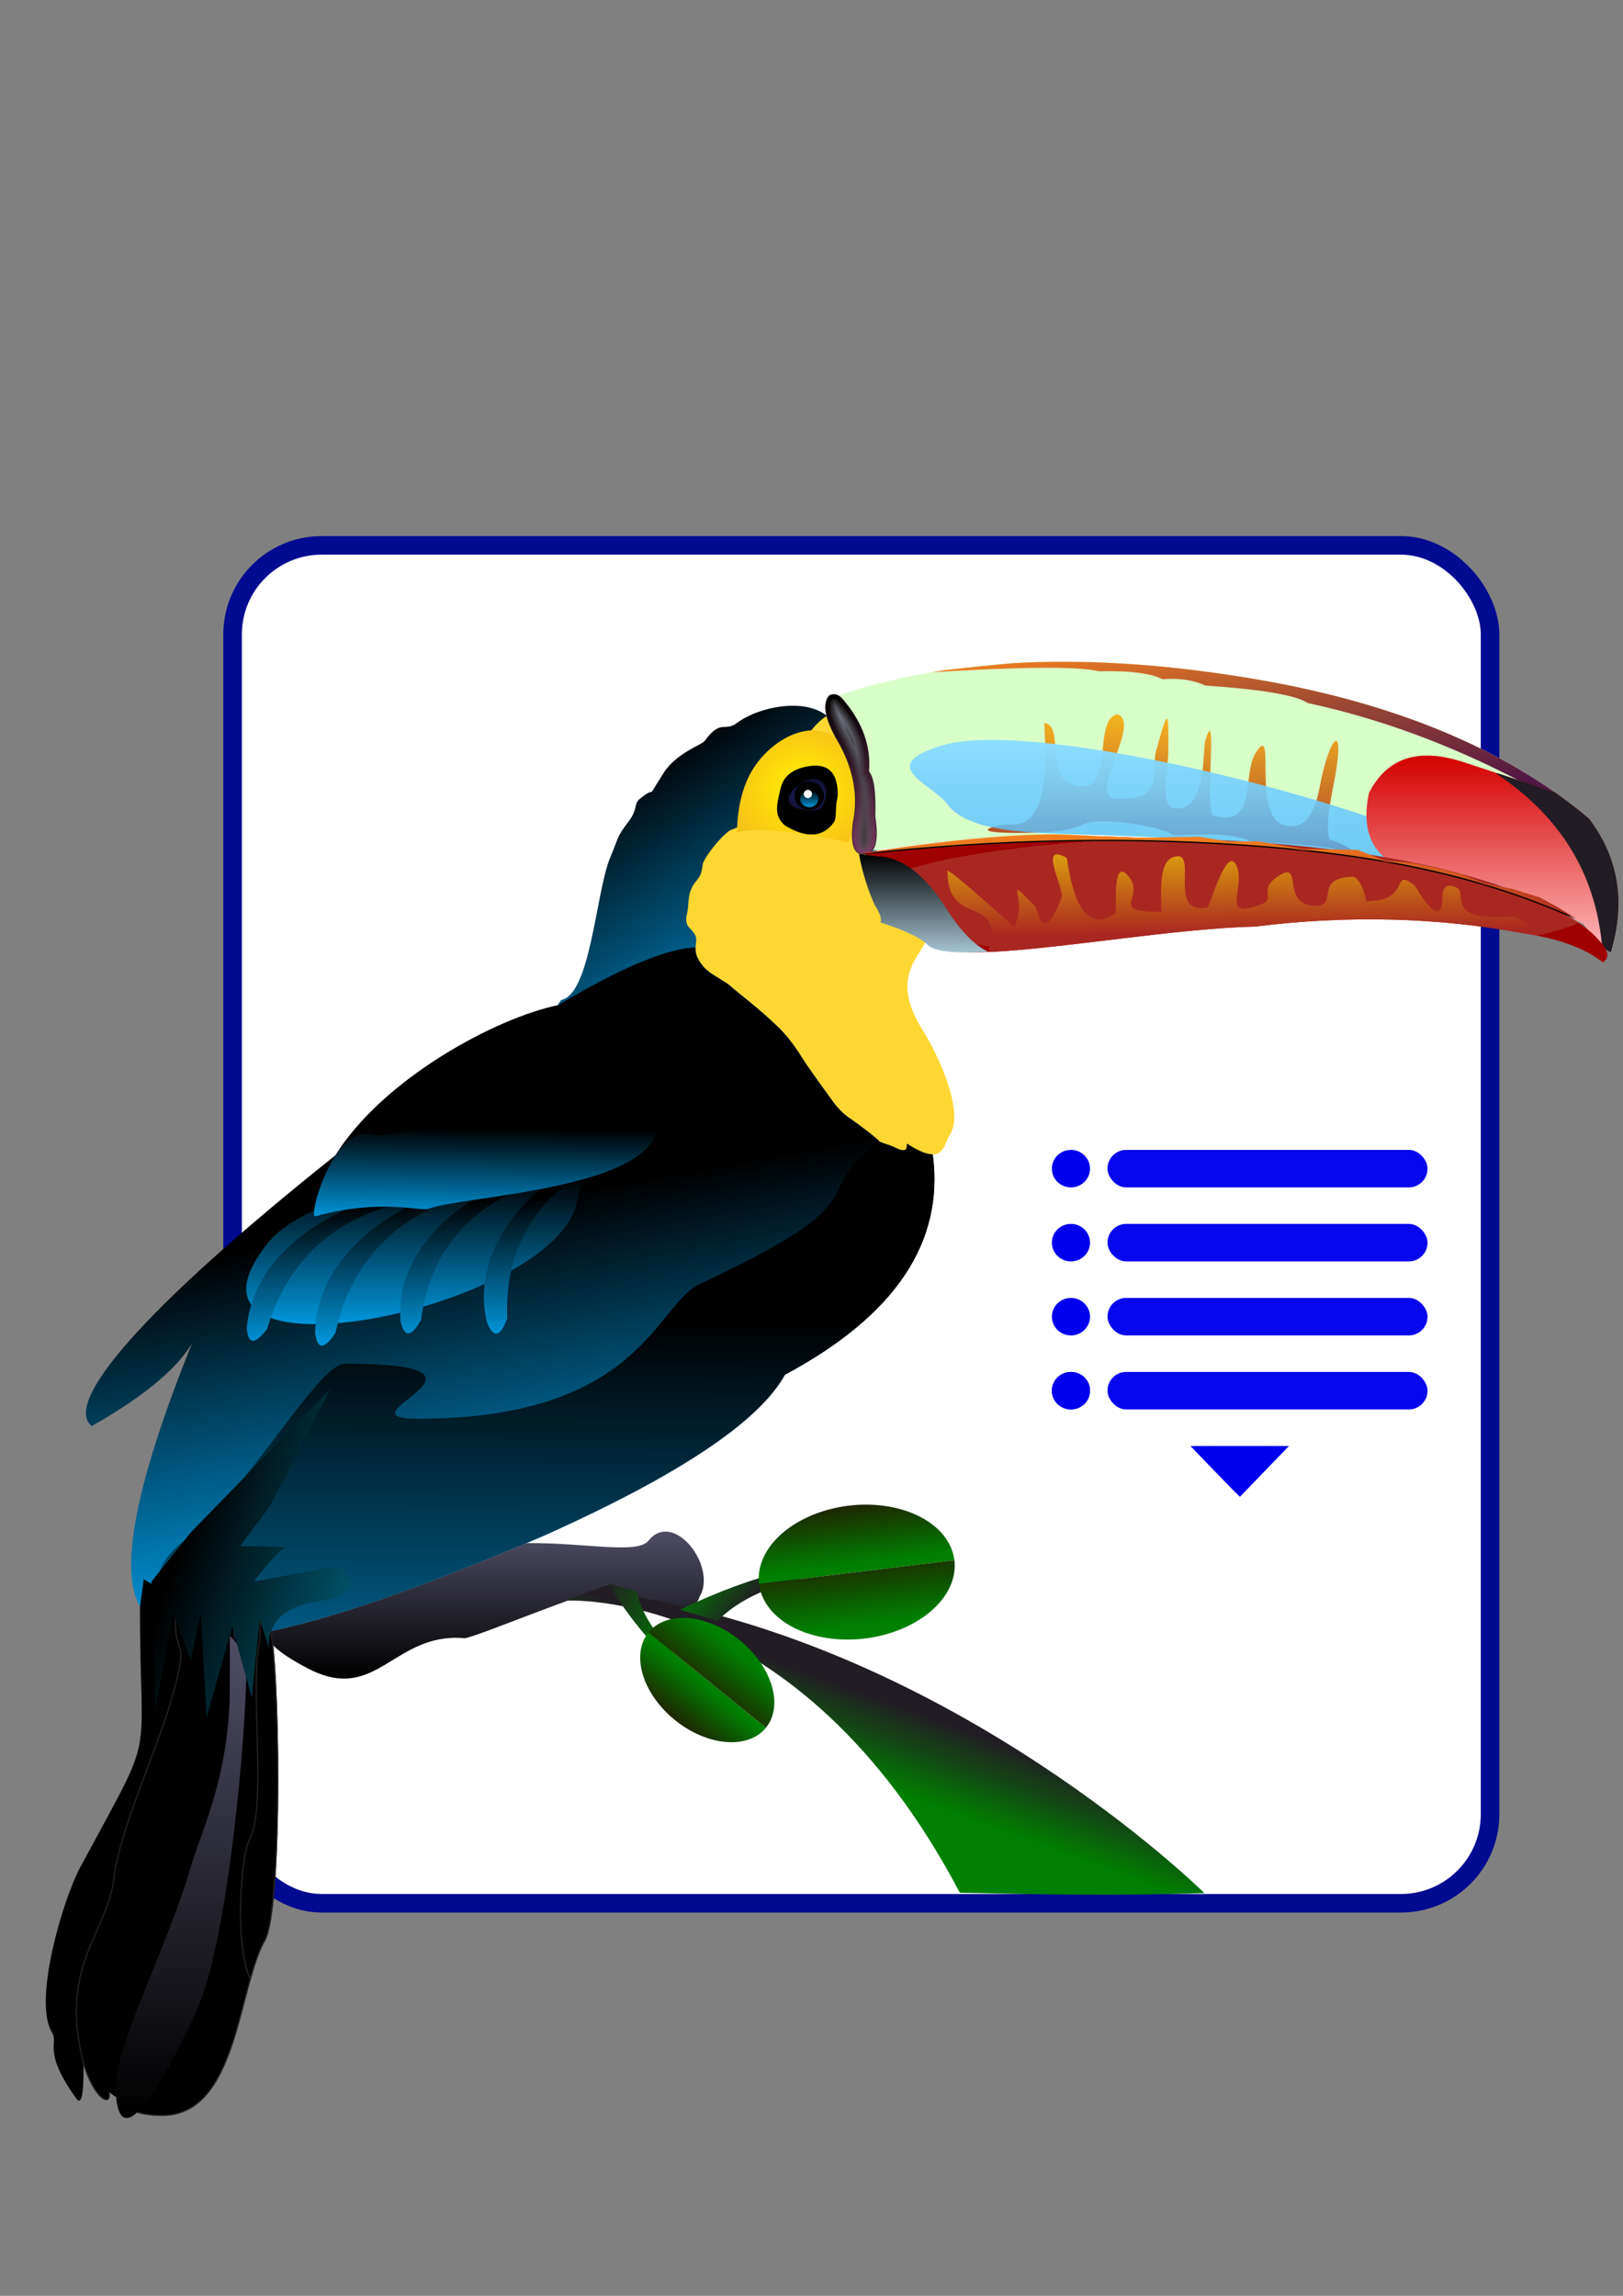 <?xml version="1.0" encoding="UTF-8" standalone="no"?>
<svg
   version="1.1"
   width="595.276"
   height="841.89"
   id="svg2"
   inkscape:version="1.4.2 (f4327f4, 2025-05-13)"
   viewBox="0 0 595.276 841.89"
   sodipodi:docname="logo.svg"
   xml:space="preserve"
   xmlns:inkscape="http://www.inkscape.org/namespaces/inkscape"
   xmlns:sodipodi="http://sodipodi.sourceforge.net/DTD/sodipodi-0.dtd"
   xmlns:xlink="http://www.w3.org/1999/xlink"
   xmlns="http://www.w3.org/2000/svg"
   xmlns:svg="http://www.w3.org/2000/svg"
   xmlns:rdf="http://www.w3.org/1999/02/22-rdf-syntax-ns#"
   xmlns:cc="http://creativecommons.org/ns#"
   xmlns:dc="http://purl.org/dc/elements/1.1/"><rect x="0" y="0" width="595.276" height="841.89" fill="#808080" stroke="none"/><defs
     id="defs410"><linearGradient
       inkscape:collect="always"
       id="linearGradient4968"><stop
         style="stop-color:#000000;stop-opacity:1;"
         offset="0"
         id="stop4970" /><stop
         style="stop-color:#006d8a;stop-opacity:1"
         offset="1"
         id="stop4972" /></linearGradient><linearGradient
       inkscape:collect="always"
       id="linearGradient4926"><stop
         style="stop-color:#008000;stop-opacity:1;"
         offset="0"
         id="stop4928" /><stop
         style="stop-color:#2b0000;stop-opacity:1"
         offset="1"
         id="stop4930" /></linearGradient><linearGradient
       inkscape:collect="always"
       id="linearGradient4911"><stop
         style="stop-color:#221c24;stop-opacity:1;"
         offset="0"
         id="stop4913" /><stop
         style="stop-color:#008000;stop-opacity:1"
         offset="1"
         id="stop4915" /></linearGradient><linearGradient
       id="linearGradient4779"><stop
         offset="264376025%"
         stop-color="#a92721"
         stop-opacity="1"
         id="stop4781" /><stop
         offset="12%"
         stop-color="#000000"
         stop-opacity="1"
         id="stop4783" /><stop
         offset="1581675980%"
         stop-color="#d6d6d6"
         stop-opacity="1"
         id="stop4785" /><stop
         style="stop-color:#9f0000;stop-opacity:1"
         offset="83886848%"
         stop-color="#000000"
         stop-opacity="1"
         id="stop4787" /></linearGradient><defs
       id="defs6"><linearGradient
         id="grad1"><stop
           id="stop9"
           stop-opacity="1"
           stop-color="#000000"
           offset="0%" /><stop
           id="stop11"
           stop-opacity="1"
           stop-color="#0095da"
           offset="100%" /></linearGradient><linearGradient
         gradientUnits="userSpaceOnUse"
         gradientTransform="matrix(0.929,0,0,0.77,-120.524,121.775)"
         y2="320.624"
         x2="451.946"
         y1="212.28"
         x1="371.134"
         id="grad2"
         xlink:href="#grad1" /></defs><defs
       id="defs16"><radialGradient
         gradientUnits="userSpaceOnUse"
         fy="199.826"
         fx="635.513"
         gradientTransform="matrix(-0.341,-0.153,0.374,-0.832,440.219,602.168)"
         r="149.172"
         cy="199.826"
         cx="635.513"
         id="grad3"
         fr="0"
         spreadMethod="pad">
 &gt;
    <stop
   id="stop19"
   stop-opacity="1"
   stop-color="#ffffff"
   offset="0"
   style="stop-color:#fcfc6a;stop-opacity:1;" /><stop
   id="stop21"
   stop-opacity="1"
   stop-color="#bddece"
   offset="1"
   style="stop-color:#ffd733;stop-opacity:1;" /></radialGradient></defs><defs
       id="defs25"><radialGradient
         gradientUnits="userSpaceOnUse"
         fy="208.015"
         fx="468.152"
         gradientTransform="matrix(0.886,0,0,0.807,-120.524,121.775)"
         r="39.691"
         cy="208.015"
         cx="468.152"
         id="grad4">
 &gt;
    <stop
   id="stop28"
   stop-opacity="1"
   stop-color="#fff200"
   offset="0%" /><stop
   id="stop30"
   stop-opacity="1"
   stop-color="#f5821f"
   offset="1"
   style="stop-color:#f5b31f;stop-opacity:1;" /></radialGradient></defs><defs
       id="defs34"><linearGradient
         id="grad5"><stop
           id="stop37"
           stop-opacity="1"
           stop-color="#000000"
           offset="3435993547%" /><stop
           id="stop39"
           stop-opacity="1"
           stop-color="#000000"
           offset="12%" /><stop
           id="stop41"
           stop-opacity="1"
           stop-color="#d6d6d6"
           offset="0%" /></linearGradient><linearGradient
         gradientUnits="userSpaceOnUse"
         gradientTransform="matrix(0.794,0,0,0.9,-120.524,121.775)"
         y2="204.661"
         x2="510.867"
         y1="176.61"
         x1="510.867"
         id="grad6"
         xlink:href="#grad5" /></defs><defs
       id="defs46"><radialGradient
         gradientUnits="userSpaceOnUse"
         fy="218.536"
         fx="453.794"
         gradientTransform="matrix(0.919,0,0,0.778,-120.524,121.775)"
         r="12.292"
         cy="218.536"
         cx="453.794"
         id="grad7">
 &gt;
    <stop
   id="stop49"
   stop-opacity="1"
   stop-color="#2e3092"
   offset="0%" /><stop
   id="stop51"
   stop-opacity="1"
   stop-color="#000000"
   offset="100%" /></radialGradient></defs><defs
       id="defs57"><linearGradient
         id="grad8"><stop
           id="stop60"
           stop-opacity="1"
           stop-color="#000000"
           offset="0%" /><stop
           id="stop62"
           stop-opacity="1"
           stop-color="#0095da"
           offset="100%" /></linearGradient><linearGradient
         gradientUnits="userSpaceOnUse"
         gradientTransform="matrix(0.876,0,0,0.816,-120.524,121.775)"
         y2="213.488"
         x2="472.803"
         y1="205.909"
         x1="472.803"
         id="grad9"
         xlink:href="#grad8" /></defs><defs
       id="defs69"><linearGradient
         id="grad10"><stop
           id="stop72"
           stop-opacity="1"
           stop-color="#fff200"
           offset="2643760.25"
           style="stop-color:#d9ffc9;stop-opacity:1;" /><stop
           id="stop74"
           stop-opacity="1"
           stop-color="#000000"
           offset="0.12"
           style="stop-color:#0dff23;stop-opacity:1;" /><stop
           id="stop76"
           stop-opacity="1"
           stop-color="#d6d6d6"
           offset="30374090"
           style="stop-color:#63ff2d;stop-opacity:1;" /><stop
           id="stop78"
           stop-opacity="1"
           stop-color="#000000"
           offset="838868.5"
           style="stop-color:#075000;stop-opacity:1;" /></linearGradient><linearGradient
         gradientUnits="userSpaceOnUse"
         gradientTransform="matrix(1.388,0,0,0.515,-120.524,121.775)"
         y2="237.44"
         x2="391.317"
         y1="358.284"
         x1="358.558"
         id="grad11"
         xlink:href="#grad10" /></defs><defs
       id="defs83"><linearGradient
         id="grad12"><stop
           id="stop86"
           stop-opacity="1"
           stop-color="#f5821f"
           offset="0%" /><stop
           id="stop88"
           stop-opacity="1"
           stop-color="#a92721"
           offset="100%"
           style="stop-color:#501644;stop-opacity:1" /></linearGradient><linearGradient
         gradientUnits="userSpaceOnUse"
         gradientTransform="matrix(1.727,0,0,0.414,-120.524,121.775)"
         y2="410.213"
         x2="381.306"
         y1="292.234"
         x1="267.569"
         id="grad13"
         xlink:href="#grad12" /></defs><defs
       id="defs93"><linearGradient
         id="grad14"><stop
           id="stop96"
           stop-opacity="1"
           stop-color="#f5821f"
           offset="0%"
           style="stop-color:#f5b61f;stop-opacity:1" /><stop
           id="stop98"
           stop-opacity="1"
           stop-color="#fff200"
           offset="100%"
           style="stop-color:#800033;stop-opacity:1" /></linearGradient><linearGradient
         gradientUnits="userSpaceOnUse"
         gradientTransform="matrix(1.368,0,0,0.522,-120.524,121.775)"
         y2="420.446"
         x2="352.878"
         y1="268.316"
         x1="352.878"
         id="grad15"
         xlink:href="#grad14" /></defs><defs
       id="defs103"><linearGradient
         id="grad16"><stop
           id="stop106"
           stop-opacity="1"
           stop-color="#ffffff"
           offset="0"
           style="stop-color:#8edfff;stop-opacity:1;" /><stop
           id="stop108"
           stop-opacity="1"
           stop-color="#fff200"
           offset="1"
           style="stop-color:#2fa8ff;stop-opacity:0.635;" /></linearGradient><linearGradient
         gradientUnits="userSpaceOnUse"
         gradientTransform="matrix(2.023,0,0,0.353,-120.524,121.775)"
         y2="606.935"
         x2="214.895"
         y1="420.715"
         x1="214.141"
         id="grad17"
         xlink:href="#grad16" /></defs><defs
       id="defs113"><linearGradient
         id="grad18"><stop
           id="stop116"
           stop-opacity="1"
           stop-color="#ffefe0"
           offset="0%" /><stop
           id="stop118"
           stop-opacity="1"
           stop-color="#ffe500"
           offset="100%" /></linearGradient><linearGradient
         gradientUnits="userSpaceOnUse"
         gradientTransform="matrix(2.044,0,0,0.35,-120.524,121.775)"
         y2="547.765"
         x2="236.236"
         y1="481.895"
         x1="236.236"
         id="grad19"
         xlink:href="#grad18" /></defs><defs
       id="defs123"><linearGradient
         id="grad20"><stop
           id="stop126"
           stop-opacity="1"
           stop-color="#000000"
           offset="0"
           style="stop-color:#d30000;stop-opacity:1;" /><stop
           id="stop128"
           stop-opacity="1"
           stop-color="#ffffff"
           offset="1"
           style="stop-color:#ffbcbc;stop-opacity:1;" /></linearGradient><linearGradient
         gradientUnits="userSpaceOnUse"
         gradientTransform="matrix(0.957,0,0,0.747,-120.524,121.775)"
         y2="304.574"
         x2="649.672"
         y1="207.951"
         x1="649.672"
         id="grad21"
         xlink:href="#grad20" /></defs><defs
       id="defs133"><linearGradient
         id="grad22"><stop
           id="stop136"
           stop-opacity="1"
           stop-color="#000000"
           offset="0%" /><stop
           id="stop138"
           stop-opacity="1"
           stop-color="#0095da"
           offset="100%" /></linearGradient><linearGradient
         gradientUnits="userSpaceOnUse"
         gradientTransform="scale(0.828,1.207)"
         y2="222.912"
         x2="955.357"
         y1="158.575"
         x1="955.357"
         id="grad23"
         xlink:href="#grad22" /></defs><defs
       id="defs259"><linearGradient
         id="grad46"><stop
           id="stop262"
           stop-opacity="1"
           stop-color="#a92721"
           offset="264376025%" /><stop
           id="stop264"
           stop-opacity="1"
           stop-color="#000000"
           offset="12%" /><stop
           id="stop266"
           stop-opacity="1"
           stop-color="#d6d6d6"
           offset="1581675980%" /><stop
           id="stop268"
           stop-opacity="1"
           stop-color="#000000"
           offset="83886848%"
           style="stop-color:#1c241f;stop-opacity:1" /></linearGradient><linearGradient
         gradientUnits="userSpaceOnUse"
         gradientTransform="scale(2.429,0.412)"
         y2="693.693"
         x2="272.82"
         y1="382.619"
         x1="260.546"
         id="grad47"
         xlink:href="#grad46" /></defs><defs
       id="defs273"><linearGradient
         id="grad48"><stop
           id="stop276"
           stop-opacity="1"
           stop-color="#a92721"
           offset="0%" /><stop
           id="stop278"
           stop-opacity="1"
           stop-color="#fff200"
           offset="100%" /></linearGradient><linearGradient
         gradientUnits="userSpaceOnUse"
         gradientTransform="matrix(2.08,0,0,0.344,-120.524,121.775)"
         y2="492.665"
         x2="261.866"
         y1="641.065"
         x1="272.054"
         id="grad49"
         xlink:href="#grad48" /></defs><defs
       id="defs285"><linearGradient
         id="grad50"><stop
           id="stop288"
           stop-opacity="1"
           stop-color="#f5821f"
           offset="0%" /><stop
           id="stop290"
           stop-opacity="1"
           stop-color="#a92721"
           offset="100%" /></linearGradient><linearGradient
         gradientUnits="userSpaceOnUse"
         gradientTransform="matrix(2.473,0,0,0.289,-120.524,121.775)"
         y2="743.819"
         x2="176.048"
         y1="637.426"
         x1="176.048"
         id="grad51"
         xlink:href="#grad50" /></defs><defs
       id="defs295"><linearGradient
         id="grad52"><stop
           id="stop298"
           stop-opacity="1"
           stop-color="#000000"
           offset="0%" /><stop
           id="stop300"
           stop-opacity="1"
           stop-color="#a5c3d2"
           offset="100%" /></linearGradient><linearGradient
         gradientUnits="userSpaceOnUse"
         gradientTransform="matrix(0.969,0,0,0.737,-120.524,121.775)"
         y2="308.585"
         x2="449.313"
         y1="259.707"
         x1="449.313"
         id="grad53"
         xlink:href="#grad52" /></defs><defs
       id="defs305"><linearGradient
         id="grad54"><stop
           id="stop308"
           stop-opacity="1"
           stop-color="#000000"
           offset="0%" /><stop
           id="stop310"
           stop-opacity="1"
           stop-color="#0095da"
           offset="100%" /></linearGradient><linearGradient
         gradientUnits="userSpaceOnUse"
         gradientTransform="matrix(0.936,0,0,0.763,-120.524,121.775)"
         y2="628.039"
         x2="162.36"
         y1="463.461"
         x1="126.029"
         id="grad55"
         xlink:href="#grad54" /></defs><defs
       id="defs315"><linearGradient
         id="grad56"><stop
           id="stop318"
           stop-opacity="1"
           stop-color="#000000"
           offset="0%" /><stop
           id="stop320"
           stop-opacity="1"
           stop-color="#0095da"
           offset="100%" /></linearGradient><linearGradient
         gradientUnits="userSpaceOnUse"
         gradientTransform="matrix(1.289,0,0,0.554,-120.524,121.775)"
         y2="656.135"
         x2="163.592"
         y1="560.455"
         x1="163.592"
         id="grad57"
         xlink:href="#grad56" /></defs><defs
       id="defs325"><linearGradient
         id="grad58"><stop
           id="stop328"
           stop-opacity="1"
           stop-color="#000000"
           offset="0%" /><stop
           id="stop330"
           stop-opacity="1"
           stop-color="#0095da"
           offset="100%" /></linearGradient><linearGradient
         gradientUnits="userSpaceOnUse"
         gradientTransform="matrix(1.055,0,0,0.677,-120.524,121.775)"
         y2="817.918"
         x2="178.876"
         y1="535.191"
         x1="180.411"
         id="grad59"
         xlink:href="#grad58" /></defs><defs
       id="defs335"><linearGradient
         id="grad60"><stop
           id="stop338"
           stop-opacity="1"
           stop-color="#000000"
           offset="0%" /><stop
           id="stop340"
           stop-opacity="1"
           stop-color="#0095da"
           offset="100%" /></linearGradient><linearGradient
         gradientUnits="userSpaceOnUse"
         gradientTransform="matrix(1.188,0,0,0.602,-120.524,121.775)"
         y2="617.82"
         x2="177.671"
         y1="535.119"
         x1="170.851"
         id="grad61"
         xlink:href="#grad60" /></defs><defs
       id="defs345"><linearGradient
         id="grad62"><stop
           id="stop348"
           stop-opacity="1"
           stop-color="#000000"
           offset="0%" /><stop
           id="stop350"
           stop-opacity="1"
           stop-color="#0095da"
           offset="100%" /></linearGradient><linearGradient
         gradientUnits="userSpaceOnUse"
         gradientTransform="matrix(1.462,0,0,0.489,-120.524,121.775)"
         y2="663.284"
         x2="161.223"
         y1="595.834"
         x1="163.44"
         id="grad63"
         xlink:href="#grad62" /></defs><defs
       id="defs357"><linearGradient
         id="grad64"><stop
           id="stop360"
           stop-opacity="1"
           stop-color="#4f4e65"
           offset="0%" /><stop
           id="stop362"
           stop-opacity="1"
           stop-color="#000000"
           offset="100%" /></linearGradient><linearGradient
         gradientUnits="userSpaceOnUse"
         gradientTransform="scale(0.54,1.852)"
         y2="414.375"
         x2="324.956"
         y1="296.956"
         x1="324.956"
         id="grad65"
         xlink:href="#grad64" /></defs><defs
       id="defs369"><linearGradient
         gradientUnits="userSpaceOnUse"
         y2="307.079"
         x2="471.754"
         y1="307.079"
         x1="346.53"
         gradientTransform="scale(0.558,1.791)"
         id="grad66"><stop
           id="stop372"
           stop-opacity="1"
           stop-color="#4f4e65"
           offset="0%" /><stop
           id="stop374"
           stop-opacity="1"
           stop-color="#000000"
           offset="100%" /></linearGradient></defs><defs
       id="defs378"><linearGradient
         id="grad67"><stop
           id="stop381"
           stop-opacity="1"
           stop-color="#4f4e65"
           offset="0%" /><stop
           id="stop383"
           stop-opacity="1"
           stop-color="#000000"
           offset="100%" /></linearGradient><linearGradient
         gradientUnits="userSpaceOnUse"
         gradientTransform="scale(0.325,3.081)"
         y2="232.212"
         x2="760.183"
         y1="180.779"
         x1="760.183"
         id="grad68"
         xlink:href="#grad67" /></defs><defs
       id="defs388"><linearGradient
         id="grad69"><stop
           id="stop391"
           stop-opacity="1"
           stop-color="#4f4e65"
           offset="0%" /><stop
           id="stop393"
           stop-opacity="1"
           stop-color="#000000"
           offset="100%" /></linearGradient><linearGradient
         gradientUnits="userSpaceOnUse"
         gradientTransform="scale(0.521,1.918)"
         y2="404.183"
         x2="369.713"
         y1="295.041"
         x1="369.713"
         id="grad70"
         xlink:href="#grad69" /></defs><defs
       id="defs398"><linearGradient
         id="grad71"><stop
           id="stop401"
           stop-opacity="1"
           stop-color="#4f4e65"
           offset="0%" /><stop
           id="stop403"
           stop-opacity="1"
           stop-color="#000000"
           offset="100%" /></linearGradient><linearGradient
         gradientUnits="userSpaceOnUse"
         gradientTransform="matrix(1.457,0,0,0.49,-120.524,121.775)"
         y2="1006.808"
         x2="149.953"
         y1="896.889"
         x1="149.953"
         id="grad72"
         xlink:href="#grad71" /></defs><radialGradient
       inkscape:collect="always"
       xlink:href="#linearGradient4779"
       id="radialGradient4777"
       cx="678.748"
       cy="246.073"
       fx="678.748"
       fy="246.073"
       r="161.239"
       gradientTransform="matrix(0.845,0,0,0.143,-120.524,294.537)"
       gradientUnits="userSpaceOnUse" /><linearGradient
       inkscape:collect="always"
       xlink:href="#linearGradient4911"
       id="linearGradient4917"
       x1="344.163"
       y1="630.486"
       x2="333.633"
       y2="659.41"
       gradientUnits="userSpaceOnUse" /><linearGradient
       inkscape:collect="always"
       xlink:href="#linearGradient4926"
       id="linearGradient4932"
       x1="377.353"
       y1="554.005"
       x2="342.72"
       y2="554.005"
       gradientUnits="userSpaceOnUse" /><linearGradient
       inkscape:collect="always"
       xlink:href="#linearGradient4926"
       id="linearGradient4934"
       x1="354.986"
       y1="555.448"
       x2="324.682"
       y2="555.448"
       gradientUnits="userSpaceOnUse" /><linearGradient
       inkscape:collect="always"
       xlink:href="#linearGradient4911"
       id="linearGradient4942"
       gradientUnits="userSpaceOnUse"
       x1="344.163"
       y1="630.486"
       x2="480.561"
       y2="572.15"
       gradientTransform="matrix(-0.062,0.15,0.15,0.062,281.861,493.935)" /><linearGradient
       inkscape:collect="always"
       xlink:href="#linearGradient4911"
       id="linearGradient4960"
       gradientUnits="userSpaceOnUse"
       gradientTransform="matrix(-0.062,0.15,0.15,0.062,281.861,493.935)"
       x1="542.015"
       y1="747.348"
       x2="274.412"
       y2="713.219" /><linearGradient
       inkscape:collect="always"
       xlink:href="#linearGradient4926"
       id="linearGradient4962"
       gradientUnits="userSpaceOnUse"
       x1="354.986"
       y1="555.448"
       x2="324.682"
       y2="555.448" /><linearGradient
       inkscape:collect="always"
       xlink:href="#linearGradient4926"
       id="linearGradient4964"
       gradientUnits="userSpaceOnUse"
       x1="377.353"
       y1="554.005"
       x2="342.72"
       y2="554.005" /><linearGradient
       inkscape:collect="always"
       xlink:href="#linearGradient4968"
       id="linearGradient4974"
       x1="67.101"
       y1="563.385"
       x2="148.632"
       y2="590.802"
       gradientUnits="userSpaceOnUse" /><linearGradient
       inkscape:collect="always"
       xlink:href="#grad3"
       id="linearGradient8"
       x1="251.67"
       y1="342.46"
       x2="349.998"
       y2="342.46"
       gradientUnits="userSpaceOnUse" /></defs><sodipodi:namedview
     pagecolor="#ffffff"
     bordercolor="#666666"
     borderopacity="1"
     objecttolerance="10"
     gridtolerance="10"
     guidetolerance="10"
     inkscape:pageopacity="0"
     inkscape:pageshadow="2"
     inkscape:window-width="1920"
     inkscape:window-height="1009"
     id="namedview408"
     showgrid="false"
     inkscape:zoom="1.3904719"
     inkscape:cx="304.93244"
     inkscape:cy="486.52547"
     inkscape:window-x="-8"
     inkscape:window-y="-8"
     inkscape:window-maximized="1"
     inkscape:current-layer="svg2"
     inkscape:showpageshadow="2"
     inkscape:pagecheckerboard="0"
     inkscape:deskcolor="#d1d1d1" /><rect
     style="fill:#ffffff;fill-opacity:1;stroke:#000b91;stroke-width:6.811;stroke-dasharray:none;stroke-opacity:1"
     id="rect1"
     width="461.211"
     height="497.944"
     x="85.306"
     y="199.994"
     ry="32.652" /><path
     inkscape:connector-curvature="0"
     id="path14"
     style="fill:url(#grad2);stroke-width:0.845"
     d="m 311.53,271.118 -4.535,-3.628 c -5.457,-13.096 -27.567,-9.255 -36.697,-2.384 -4.625,3.481 -5.813,-1.663 -11.908,6.686 -0.909,1.245 -10.384,4.405 -14.966,11.61 -7.535,11.85 -1.549,3.689 -8.695,9.485 -2.441,1.98 -0.681,3.797 -4.121,8.28 -4.636,6.043 -3.576,5.751 -7.062,13.943 -5.058,13.221 -7.049,49.452 -17.687,51.585 -9.339,11.488 19.917,3.529 28.65,-2.488 4.593,-3.165 33.39,-3.291 40.169,-3.291 25.222,0 27.456,1.963 49.667,5.973 5.665,1.023 7.086,-5.671 9.357,-11.959 1.507,-4.172 3.771,-7.149 6.517,-11.254 7.221,-10.794 -25.061,-26.845 -25.061,-50.154 0,-6.821 0.432,-16.936 -3.628,-22.404 z" /><path
     inkscape:connector-curvature="0"
     id="path23"
     style="fill:url(#linearGradient8);stroke-width:0.845"
     d="m 309.151,262.504 c -1.361,-0.302 -2.721,-0.605 -4.082,-0.907 -13.241,5.393 -20.696,37.611 -36.737,42.637 -2.614,0.819 -10.661,10.619 -10.661,13.143 -0.568,5.567 -2.698,4.83 -4.344,9.117 -0.829,2.158 -0.788,4.349 -1.017,6.668 -0.224,2.28 -1.232,3.845 -0.145,6.15 0.459,0.974 1.744,1.725 2.717,3.427 1.761,3.084 -2.216,5.47 3.125,11.765 1.85,2.181 4.904,3.661 9.195,6.479 3.478,3.094 11.503,9.06 18.237,15.642 5.376,5.253 8.14,10.438 10.561,13.996 1.176,1.728 5.713,8.126 9.681,13.54 3.071,4.19 6.142,5.975 6.711,6.371 3.495,2.429 9.402,6.941 10.251,8.166 1.955,0.795 3.606,1.17 5.17,1.895 5.988,3.079 4.473,-0.668 4.921,-1.171 13.515,8.91 13.298,0.227 15.575,-3.136 5.844,-8.632 -4.984,-30.814 -9.718,-38.252 -13.221,-20.771 0.084,-27.575 2.088,-35.444 -2.418,-4.088 -15.197,-21.728 -18.829,-24.421 -6.336,-4.698 -4.085,-44.36 -12.245,-54.759 -0.151,-0.302 -0.302,-0.605 -0.454,-0.907 z" /><path
     inkscape:connector-curvature="0"
     id="path32"
     style="fill:url(#grad4);stroke-width:0.845"
     d="m 270.303,305.435 c 4.562,-2.236 19.974,-0.835 40.886,3.439 4.177,-10.051 5.232,-18.815 3.166,-26.291 -5.819,-21.058 -25.342,-17.175 -36.226,-3.369 -4.862,6.166 -7.673,14.811 -7.826,26.221 z" /><path
     inkscape:connector-curvature="0"
     id="path44"
     style="fill:url(#grad6);stroke-width:0.845"
     d="m 285.811,291.204 c 0.488,-2.18 0.907,-4.292 2.301,-5.991 1.609,-1.96 4.108,-3.434 7.685,-4.105 6.908,-1.297 10.676,1.114 11.373,8.062 0.282,3.07 -0.158,3.691 -0.338,5.004 -0.413,3.012 -0.058,6 -0.883,7.201 -3.967,5.777 -10.177,6.078 -17.901,1.424 -1.33,-1.042 -2.237,-2.318 -2.72,-3.827 -0.68,-2.126 -0.22,-4.633 0.482,-7.768 z" /><path
     inkscape:connector-curvature="0"
     id="path53"
     style="fill:url(#grad7);stroke-width:0.845"
     d="m 292.17,288.519 c 3.658,-2.889 6.666,-3.645 8.901,-2.187 2.234,1.457 2.541,4.584 0.905,8.825 -0.91,2.358 -4.188,2.746 -9.881,1.131 -4.102,-1.164 -3.534,-4.918 0.075,-7.769 z" /><path
     inkscape:connector-curvature="0"
     id="path55"
     style="fill:#000000;fill-rule:evenodd;stroke-width:0.845"
     d="m 296.808,286.558 a 5.393,5.242 0 0 1 5.393,5.242 5.393,5.242 0 1 1 -5.393,-5.242 z" /><path
     inkscape:connector-curvature="0"
     id="path65"
     style="fill:url(#grad9);stroke-width:0.845"
     d="m 296.846,289.801 a 3.319,3.093 0 0 1 3.319,3.093 3.319,3.093 0 1 1 -3.319,-3.093 z" /><path
     inkscape:connector-curvature="0"
     id="path67"
     style="fill:#ffffff;fill-rule:evenodd;stroke-width:0.845"
     d="m 296.318,289.651 a 1.508,1.508 0 0 1 1.508,1.508 1.508,1.508 0 1 1 -1.508,-1.508 z" /><path
     inkscape:connector-curvature="0"
     id="path81"
     style="fill:url(#grad11);fill-opacity:1;stroke-width:0.845"
     d="m 314.16,312.727 c 3.077,-23.679 0.528,-42.796 -7.647,-57.351 42.713,-14.669 94.85,-16.639 156.412,-5.909 50.302,8.896 90.273,25.812 119.916,50.747 10.869,14.348 13.534,30.684 7.994,49.009 -2.049,-0.414 -5.409,-3.89 -10.08,-10.427 -3.939,-1.854 -5.909,-2.781 -5.909,-2.781 -26.236,-17.223 -84.629,-27.187 -175.181,-29.892 -21.399,-0.754 -49.9,1.448 -85.505,6.604 z" /><path
     inkscape:connector-curvature="0"
     id="path91"
     style="fill:url(#grad13);stroke-width:0.845"
     d="m 341.686,246.521 c 1.546,-0.262 3.1,-0.511 4.666,-0.746 8.44,-0.964 16.656,-1.815 24.645,-2.553 27.866,-1.661 58.508,0.42 91.93,6.245 49.338,8.726 88.737,25.168 118.2,49.324 0.08,0.426 0.169,0.847 0.241,1.277 -33.57,-20.803 -67.466,-34.886 -101.689,-42.249 -4.378,-2.903 -16.907,-5.039 -37.587,-6.41 -4.354,-2.046 -9.599,-2.824 -15.734,-2.331 -4.317,-2.218 -12.087,-3.189 -23.31,-2.914 -7.28,-1.823 -27.734,-1.704 -61.36,0.357 z" /><path
     inkscape:connector-curvature="0"
     id="path101"
     style="fill:url(#grad15);stroke-width:0.845"
     d="m 382.982,265.108 c 0.645,10.966 2.235,37.732 -11.47,37.191 -5.292,-0.209 -18.36,3.128 1.043,3.128 7.588,0 18.736,-0.08 25.284,-3.297 5.359,-2.633 27.739,0.756 32.156,3.903 1.479,1.053 19.132,-1.923 27.886,2.175 2.693,1.261 26.877,0.901 34.59,4.081 6.839,2.82 6.151,-0.694 -4.807,-4.489 -1.431,-4.139 -0.149,-11.865 1.284,-19.067 5.147,-25.858 -1.357,-19.339 -4.89,-0.287 -1.484,8 -4.54,16.251 -12.79,14.259 -12.449,-3.006 -2.903,-38.602 -10.596,-26.823 -5.318,8.144 0.719,27.817 -15.502,23.199 -3.731,-1.062 1.773,-42.748 -3.039,-27.807 -1.154,3.584 0.727,26.718 -11.56,25.145 -5.488,-0.698 -2.056,-14.48 -2.056,-20.885 0,-14.371 0.299,-17.391 -4.429,-0.467 -2.22,7.945 3.741,18.596 -14.718,17.876 -11.015,-0.43 9.144,-27.144 0.725,-31.024 -9.071,1.211 -2.03,26.037 -12.394,26.446 -16.184,0.638 -6.459,-22.485 -14.718,-23.258 z" /><path
     inkscape:connector-curvature="0"
     id="path111"
     style="fill:url(#grad17);stroke-width:0.845"
     d="m 348.232,295.945 c -4.617,-8.026 -28.732,-14.936 -2.331,-22.697 35.058,-10.306 165.77,23.335 196.13,43.72 11.248,3.402 22.999,9.813 35.256,19.231 -1.057,-0.218 -2.108,-0.431 -3.162,-0.645 -26.573,-16.939 -84.723,-26.75 -174.46,-29.43 -21.399,-0.754 -42.272,-0.587 -51.433,-10.178 z"
     sodipodi:nodetypes="csccccc" /><path
     inkscape:connector-curvature="0"
     id="path131"
     style="fill:url(#grad21);stroke-width:0.845"
     d="m 508.697,315.176 c -6.779,-5.139 -8.975,-13.282 -6.584,-24.432 6.716,-13.096 18.468,-16.787 35.256,-11.072 13.586,4.439 24.546,8.062 32.881,10.869 4.386,3.078 8.584,6.302 12.592,9.673 10.869,14.348 13.534,30.684 7.994,49.009 -2.049,-0.414 -5.409,-3.89 -10.08,-10.427 -3.939,-1.854 -5.909,-2.781 -5.909,-2.781 -13.516,-8.873 -35.566,-15.819 -66.15,-20.838 z" /><path
     inkscape:connector-curvature="0"
     id="path141"
     style="fill:#221c24;stroke-width:0.845"
     d="m 549.38,283.608 c 8.193,2.695 15.149,5.006 20.87,6.932 4.386,3.078 8.584,6.302 12.592,9.673 10.869,14.348 13.534,30.684 7.994,49.009 -0.849,-0.171 -1.923,-0.869 -3.221,-2.091 -2.345,-26.723 -15.354,-47.909 -39.033,-63.555 0.27,0.009 0.531,0.022 0.799,0.032 z" /><g
     id="path143"
     transform="matrix(0.845,0,0,0.845,-120.524,121.775)"><path
       style="baseline-shift:baseline;display:inline;overflow:visible;vector-effect:none;fill:#838a9c;fill-rule:evenodd;enable-background:accumulate;stop-color:#000000;stop-opacity:1"
       d="m 502.701,157.87 c 2.171,-1.061 4.203,-0.312 6.097,2.246 8.103,9.675 11.686,19.89 10.75,30.644 2.138,2.326 3.047,8.797 2.728,19.413 1.637,10.897 0.086,16.352 -4.653,16.365 -4.228,0.088 -5.725,-4.511 -4.492,-13.798 2.437,-11.979 0.03,-24.065 -7.22,-36.26 -5.065,-8.948 -6.135,-15.151 -3.209,-18.611 z"
       id="path1" /><path
       style="baseline-shift:baseline;display:inline;overflow:visible;vector-effect:none;fill:#231f20;fill-rule:evenodd;enable-background:accumulate;stop-color:#000000;stop-opacity:1"
       d="m 504.283,157.133 c -0.565,0.042 -1.137,0.204 -1.707,0.482 l -0.053,0.027 -0.039,0.045 c -1.528,1.807 -1.999,4.325 -1.455,7.479 0.544,3.153 2.091,6.964 4.633,11.455 l 0.002,0.002 0.002,0.004 c 7.222,12.147 9.608,24.15 7.186,36.057 l -0.002,0.01 -0.002,0.01 c -0.619,4.664 -0.562,8.164 0.211,10.539 0.387,1.187 0.958,2.1 1.729,2.707 0.77,0.607 1.731,0.896 2.84,0.873 1.237,-0.004 2.298,-0.371 3.137,-1.1 0.839,-0.73 1.45,-1.807 1.848,-3.207 0.793,-2.791 0.76,-6.893 -0.053,-12.334 v -0.004 c 0.16,-5.316 0.013,-9.599 -0.445,-12.859 -0.447,-3.179 -1.189,-5.355 -2.285,-6.617 0.917,-10.796 -2.692,-21.065 -10.803,-30.754 -0.968,-1.307 -1.987,-2.175 -3.074,-2.576 -0.544,-0.2 -1.103,-0.28 -1.668,-0.238 z m 0.039,0.561 c 0.486,-0.036 0.961,0.035 1.434,0.209 0.945,0.348 1.889,1.132 2.814,2.383 l 0.004,0.006 0.006,0.008 c 8.066,9.631 11.615,19.761 10.686,30.438 l -0.012,0.125 0.084,0.092 c 0.994,1.081 1.764,3.235 2.215,6.445 0.451,3.21 0.599,7.469 0.439,12.768 l -0.002,0.025 0.004,0.025 c 0.815,5.429 0.827,9.49 0.072,12.145 -0.377,1.327 -0.941,2.296 -1.674,2.934 -0.733,0.637 -1.641,0.958 -2.771,0.961 h -0.002 -0.004 c -1.005,0.021 -1.816,-0.231 -2.477,-0.752 -0.661,-0.521 -1.179,-1.323 -1.541,-2.436 -0.723,-2.221 -0.8,-5.66 -0.189,-10.271 l 0.002,-0.018 c 9e-5,-7.5e-4 -10e-5,-0.001 0,-0.002 2.444,-12.043 0.018,-24.203 -7.254,-36.436 l -0.002,-0.006 c -2.521,-4.454 -4.041,-8.216 -4.566,-11.266 -0.521,-3.023 -0.064,-5.315 1.305,-6.965 0.491,-0.231 0.966,-0.377 1.43,-0.412 z"
       id="path2" /></g><g
     id="g145"
     transform="matrix(0.845,0,0,0.845,-120.524,121.775)"><defs
       id="defs147"><linearGradient
         id="grad24"><stop
           id="stop150"
           stop-opacity="1"
           stop-color="#000000"
           offset="0%" /><stop
           id="stop152"
           stop-opacity="1"
           stop-color="#7b3361"
           offset="100%" /></linearGradient><linearGradient
         gradientUnits="userSpaceOnUse"
         gradientTransform="scale(0.562,1.78)"
         y2="127.242"
         x2="892.145"
         y1="88.41"
         x1="892.145"
         id="grad25"
         xlink:href="#grad24" /></defs><path
       inkscape:connector-curvature="0"
       id="path155"
       style="fill:url(#grad25)"
       d="m 502.701,157.87 c 2.171,-1.061 4.203,-0.312 6.097,2.246 8.103,9.675 11.686,19.89 10.75,30.644 2.138,2.326 3.047,8.797 2.728,19.413 1.637,10.897 0.086,16.352 -4.653,16.365 -4.228,0.088 -5.725,-4.511 -4.492,-13.798 2.437,-11.979 0.03,-24.065 -7.22,-36.26 -5.065,-8.948 -6.135,-15.151 -3.209,-18.611 z" /><g
       id="g157"><defs
         id="defs159"><linearGradient
           id="grad26"><stop
             id="stop162"
             stop-opacity="1"
             stop-color="#000000"
             offset="0%" /><stop
             id="stop164"
             stop-opacity="1"
             stop-color="#763a5f"
             offset="100%" /></linearGradient><linearGradient
           gradientUnits="userSpaceOnUse"
           gradientTransform="scale(0.551,1.814)"
           y2="124.602"
           x2="909.799"
           y1="87.108"
           x1="909.799"
           id="grad27"
           xlink:href="#grad26" /></defs><path
         inkscape:connector-curvature="0"
         id="path167"
         style="fill:url(#grad27)"
         d="m 503.057,158.329 c -3.735,4.613 0.977,13.688 3.34,17.863 6.721,11.304 9.936,23.618 7.292,36.643 -0.439,3.311 -1.685,13.254 3.931,13.137 0.724,-0.002 1.431,-0.144 2.06,-0.513 3.826,-2.241 2.556,-11.723 2.034,-15.201 l -0.008,-0.05 0.002,-0.051 c 0.122,-4.067 0.383,-15.791 -2.578,-19.013 l -0.169,-0.184 0.022,-0.249 c 1,-11.485 -3.313,-21.507 -10.619,-30.231 l -0.021,-0.027 c -1.339,-1.809 -3.055,-3.147 -5.285,-2.125 z" /><defs
         id="defs169"><linearGradient
           id="grad28"><stop
             id="stop172"
             stop-opacity="1"
             stop-color="#070000"
             offset="0%" /><stop
             id="stop174"
             stop-opacity="1"
             stop-color="#71405e"
             offset="100%" /></linearGradient><linearGradient
           gradientUnits="userSpaceOnUse"
           gradientTransform="scale(0.541,1.85)"
           y2="121.846"
           x2="929.095"
           y1="85.704"
           x1="929.095"
           id="grad29"
           xlink:href="#grad28" /></defs><path
         inkscape:connector-curvature="0"
         id="path177"
         style="fill:url(#grad29)"
         d="m 503.415,158.791 c -3.36,4.386 1.286,13.253 3.47,17.111 6.79,11.421 10.03,23.869 7.364,37.026 -0.358,2.708 -1.22,10.4 1.706,12.104 0.497,0.29 1.074,0.385 1.665,0.372 0.622,-0.002 1.234,-0.118 1.775,-0.435 3.498,-2.049 2.233,-11.477 1.76,-14.628 l -0.015,-0.101 0.003,-0.102 c 0.116,-3.84 0.364,-15.573 -2.429,-18.612 l -0.338,-0.368 0.043,-0.498 c 0.987,-11.333 -3.281,-21.21 -10.489,-29.818 l -0.022,-0.026 -0.02,-0.027 c -1.143,-1.544 -2.569,-2.792 -4.472,-2 z" /><defs
         id="defs179"><linearGradient
           id="grad30"><stop
             id="stop182"
             stop-opacity="1"
             stop-color="#151416"
             offset="0%" /><stop
             id="stop184"
             stop-opacity="1"
             stop-color="#6b435b"
             offset="100%" /></linearGradient><linearGradient
           gradientUnits="userSpaceOnUse"
           gradientTransform="scale(0.529,1.89)"
           y2="118.964"
           x2="950.272"
           y1="84.191"
           x1="950.272"
           id="grad31"
           xlink:href="#grad30" /></defs><path
         inkscape:connector-curvature="0"
         id="path187"
         style="fill:url(#grad31)"
         d="m 503.772,159.261 c -2.968,4.168 1.599,12.815 3.599,16.351 6.86,11.538 10.123,24.119 7.436,37.41 -0.317,2.412 -1.157,10.013 1.431,11.521 0.406,0.236 0.884,0.306 1.347,0.296 l 0.031,-3e-4 c 0.52,-0.001 1.038,-0.092 1.49,-0.357 3.161,-1.852 1.909,-11.235 1.486,-14.055 l -0.023,-0.151 0.005,-0.153 c 0.109,-3.611 0.343,-15.358 -2.28,-18.211 l -0.507,-0.552 0.065,-0.747 c 0.974,-11.181 -3.248,-20.914 -10.359,-29.405 l -0.033,-0.039 -0.03,-0.041 c -0.943,-1.273 -2.095,-2.421 -3.659,-1.867 z" /><defs
         id="defs189"><linearGradient
           id="grad32"><stop
             id="stop192"
             stop-opacity="1"
             stop-color="#232326"
             offset="0%" /><stop
             id="stop194"
             stop-opacity="1"
             stop-color="#654559"
             offset="100%" /></linearGradient><linearGradient
           gradientUnits="userSpaceOnUse"
           gradientTransform="scale(0.517,1.934)"
           y2="115.944"
           x2="973.655"
           y1="82.557"
           x1="973.655"
           id="grad33"
           xlink:href="#grad32" /></defs><path
         inkscape:connector-curvature="0"
         id="path197"
         style="fill:url(#grad33)"
         d="m 504.128,159.747 c -2.548,3.963 1.917,12.368 3.731,15.575 6.929,11.655 10.216,24.37 7.509,37.792 -0.278,2.126 -1.081,9.634 1.157,10.938 0.313,0.182 0.694,0.226 1.05,0.219 l 0.041,-6e-4 c 0.415,-0.001 0.842,-0.067 1.205,-0.28 2.812,-1.647 1.585,-10.995 1.212,-13.481 l -0.03,-0.201 0.006,-0.204 c 0.102,-3.382 0.318,-15.146 -2.131,-17.81 l -0.676,-0.736 0.087,-0.996 c 0.961,-11.03 -3.216,-20.618 -10.229,-28.991 l -0.044,-0.052 -0.041,-0.055 c -0.739,-0.998 -1.63,-2.027 -2.847,-1.718 z" /><defs
         id="defs199"><linearGradient
           id="grad34"><stop
             id="stop202"
             stop-opacity="1"
             stop-color="#313236"
             offset="0%" /><stop
             id="stop204"
             stop-opacity="1"
             stop-color="#5e4555"
             offset="100%" /></linearGradient><linearGradient
           gradientUnits="userSpaceOnUse"
           gradientTransform="scale(0.505,1.982)"
           y2="112.871"
           x2="998.755"
           y1="80.849"
           x1="998.755"
           id="grad35"
           xlink:href="#grad34" /></defs><path
         inkscape:connector-curvature="0"
         id="path207"
         style="fill:url(#grad35)"
         d="m 504.491,160.243 c -2.112,3.775 2.228,11.914 3.856,14.79 6.992,11.761 10.307,24.632 7.581,38.175 -0.324,2.464 -0.593,5.474 -0.176,7.926 0.108,0.638 0.427,2.06 1.059,2.428 0.215,0.125 0.511,0.147 0.753,0.142 l 0.051,-6e-4 c 0.309,-9e-4 0.648,-0.043 0.92,-0.202 0.862,-0.505 1.226,-2.289 1.354,-3.167 0.444,-3.033 0.036,-6.727 -0.417,-9.74 l -0.038,-0.252 0.008,-0.255 c 0.121,-4.015 0.144,-8.352 -0.416,-12.336 -0.175,-1.249 -0.673,-4.103 -1.565,-5.074 l -0.846,-0.92 0.109,-1.245 c 0.947,-10.878 -3.184,-20.322 -10.099,-28.578 l -0.055,-0.065 -0.051,-0.068 c -0.361,-0.488 -1.206,-1.51 -1.887,-1.562 -0.046,-0.004 -0.094,-0.002 -0.141,0.002 z" /><defs
         id="defs209"><linearGradient
           id="grad36"><stop
             id="stop212"
             stop-opacity="1"
             stop-color="#414247"
             offset="0%" /><stop
             id="stop214"
             stop-opacity="1"
             stop-color="#55434f"
             offset="100%" /></linearGradient><linearGradient
           gradientUnits="userSpaceOnUse"
           gradientTransform="scale(0.491,2.035)"
           y2="109.637"
           x2="1026.747"
           y1="79.048"
           x1="1026.747"
           id="grad37"
           xlink:href="#grad36" /></defs><path
         inkscape:connector-curvature="0"
         id="path217"
         style="fill:url(#grad37)"
         d="m 504.809,160.882 c -1.504,3.659 2.603,11.348 4.024,13.861 7.062,11.878 10.401,24.883 7.653,38.558 -0.315,2.398 -0.581,5.355 -0.177,7.738 0.069,0.405 0.374,1.794 0.785,2.034 0.106,0.062 0.341,0.068 0.456,0.065 l 0.061,-8e-4 c 0.197,-6e-4 0.46,-0.021 0.635,-0.124 0.646,-0.379 0.986,-2.117 1.08,-2.76 0.435,-2.972 0.027,-6.622 -0.417,-9.574 l -0.045,-0.302 0.009,-0.305 c 0.12,-3.982 0.145,-8.289 -0.41,-12.24 -0.153,-1.088 -0.644,-3.924 -1.421,-4.769 l -1.014,-1.104 0.13,-1.493 c 0.934,-10.726 -3.152,-20.026 -9.969,-28.165 l -0.066,-0.078 -0.06,-0.082 c -0.191,-0.257 -0.807,-1.014 -1.255,-1.258 z" /><defs
         id="defs219"><linearGradient
           id="grad38"><stop
             id="stop222"
             stop-opacity="1"
             stop-color="#515259"
             offset="0%" /><stop
             id="stop224"
             stop-opacity="1"
             stop-color="#4c4049"
             offset="100%" /></linearGradient><linearGradient
           gradientUnits="userSpaceOnUse"
           gradientTransform="scale(0.479,2.089)"
           y2="106.535"
           x2="1055.127"
           y1="77.484"
           x1="1055.127"
           id="grad39"
           xlink:href="#grad38" /></defs><path
         inkscape:connector-curvature="0"
         id="path227"
         style="fill:url(#grad39)"
         d="m 505.111,161.88 c -0.615,3.659 3.028,10.484 4.21,12.574 2.718,4.572 4.889,9.311 6.382,14.189 0.348,-9.828 -3.607,-18.408 -9.947,-25.978 l -0.076,-0.091 -0.071,-0.096 c -0.096,-0.129 -0.287,-0.371 -0.497,-0.598 z m 12.035,32.609 c 1.149,6.123 1.197,12.441 -0.099,18.905 -0.291,2.225 -0.52,4.779 -0.255,7.004 0.052,0.438 0.268,1.75 0.595,2.169 0.053,0.005 0.114,0.005 0.154,0.004 l 0.071,-9e-4 c 0.068,-3e-4 0.287,-0.009 0.35,-0.046 0.408,-0.239 0.747,-1.951 0.805,-2.353 0.426,-2.91 0.018,-6.517 -0.416,-9.408 l -0.053,-0.352 0.011,-0.356 c 0.119,-3.948 0.145,-8.226 -0.405,-12.144 -0.092,-0.659 -0.368,-2.284 -0.757,-3.422 z" /><defs
         id="defs229"><linearGradient
           id="grad40"><stop
             id="stop232"
             stop-opacity="1"
             stop-color="#61646d"
             offset="0%" /><stop
             id="stop234"
             stop-opacity="1"
             stop-color="#41393f"
             offset="100%" /></linearGradient><linearGradient
           gradientUnits="userSpaceOnUse"
           gradientTransform="scale(0.467,2.143)"
           y2="103.563"
           x2="1083.67"
           y1="76.239"
           x1="1083.67"
           id="grad41"
           xlink:href="#grad40" /></defs><path
         inkscape:connector-curvature="0"
         id="path237"
         style="fill:url(#grad41)"
         d="m 505.626,163.396 c 0.326,3.601 3.23,9.078 4.208,10.811 2.084,3.51 3.847,7.118 5.233,10.811 -0.6,-8.042 -4.149,-15.196 -9.441,-21.622 z m 12.295,48.36 c -0.094,0.574 -0.199,1.149 -0.314,1.725 -0.208,1.651 -0.696,6.771 0.083,8.478 0.353,-0.592 0.555,-2.088 0.602,-2.608 0.221,-2.421 -0.029,-5.131 -0.371,-7.595 z" /><defs
         id="defs239"><linearGradient
           id="grad42"><stop
             id="stop242"
             stop-opacity="1"
             stop-color="#717683"
             offset="0%" /><stop
             id="stop244"
             stop-opacity="1"
             stop-color="#332e31"
             offset="100%" /></linearGradient><linearGradient
           gradientUnits="userSpaceOnUse"
           gradientTransform="scale(0.693,1.444)"
           y2="125.139"
           x2="731.361"
           y1="114.707"
           x1="731.361"
           id="grad43"
           xlink:href="#grad42" /></defs><path
         inkscape:connector-curvature="0"
         id="path247"
         style="fill:url(#grad43)"
         d="m 506.632,165.588 c 0.757,2.85 2.321,5.91 3.692,8.335 1.308,2.204 2.491,4.447 3.535,6.724 -1.182,-5.434 -3.738,-10.433 -7.226,-15.059 z" /><defs
         id="defs249"><linearGradient
           id="grad44"><stop
             id="stop252"
             stop-opacity="1"
             stop-color="#838a9c"
             offset="0%" /><stop
             id="stop254"
             stop-opacity="1"
             stop-color="#231f20"
             offset="100%" /></linearGradient><linearGradient
           gradientUnits="userSpaceOnUse"
           gradientTransform="scale(0.726,1.377)"
           y2="126.476"
           x2="700.461"
           y1="123.374"
           x1="700.461"
           id="grad45"
           xlink:href="#grad44" /></defs><path
         inkscape:connector-curvature="0"
         id="path257"
         style="fill:url(#grad45)"
         d="m 508.837,169.836 c 0.631,1.353 1.329,2.654 1.978,3.802 0.092,0.156 0.184,0.312 0.276,0.468 -0.655,-1.457 -1.41,-2.88 -2.253,-4.27 z" /></g></g><path
     inkscape:connector-curvature="0"
     id="path271"
     style="fill:url(#radialGradient4777);fill-opacity:1;stroke-width:0.845"
     d="m 316.954,312.741 36.35,36.35 c 22.183,1.273 74.313,-8.589 106.938,-9.299 34.168,-4.255 67.137,-3.41 98.906,2.536 12.601,1.89 22.181,5.412 28.742,10.567 1.272,-0.779 2.047,-2.16 1.489,-3.708 -1.168,-3.241 -6.035,-8.112 -11.263,-11.428 -33.327,-20.202 -86.391,-29.58 -160.142,-30.513 -29.1,-1.59 -62.773,0.241 -101.02,5.495 z" /><path
     inkscape:connector-curvature="0"
     id="path281"
     style="fill:url(#grad49);fill-opacity:1;stroke-width:0.845"
     d="m 363.098,349.079 c 25.309,-1.071 68.66,-8.667 97.144,-9.287 34.168,-4.255 67.137,-3.41 98.906,2.536 1.723,0.259 3.39,0.548 5,0.867 -3.215,-4.286 -7.027,-7.412 -10.496,-7.117 -23.825,2.027 -15.212,-8.723 -19.416,-10.596 -5.581,-2.486 -5.165,2.674 -5.234,4.434 -0.475,12.053 -10.026,-5.141 -10.084,-5.186 -9.183,-7.044 -0.578,5.746 -17.928,5.746 0,-1.858 -2.192,-9.076 -5.042,-8.964 -14.395,0.567 -4.741,10.645 -13.398,10.645 -12.844,0 -4.72,-16.179 -12.837,-11.397 -9.137,5.383 -1.355,8.569 -6.819,10.741 -15.582,6.194 -6.255,-5.328 -9.108,-13.349 -3.517,-9.889 -9.997,14.407 -11.013,14.614 -15.396,3.138 -2.278,-22.504 -12.741,-18.343 -5.093,2.025 -4.114,13.046 -4.114,19.976 -20.035,0 -5.54,-4.988 -11.909,-12.933 -6.414,-8.002 -4.348,12.972 -4.802,13.301 -15.324,11.127 -17.475,-19.884 -17.976,-20.168 -10.904,-6.188 -0.559,11.575 -1.873,14.758 -7.402,17.946 -7.992,4.666 -10.036,2.609 -12.132,-12.205 -1.807,-1.719 -7.379,7.939 -0.127,0.013 -22.904,-20.755 -24.458,-20.633 0,21.831 21.06,7.908 15.126,29.132 z" /><path
     inkscape:connector-curvature="0"
     id="path283"
     style="fill:#000000;fill-rule:evenodd;stroke-width:0.845"
     d="m 577.975,337.189 c -36.324,-16.405 -73.469,-23.065 -112.592,-26.316 -48.095,-3.997 -98.504,-3.105 -150.528,2.681 0,0 50.052,-8.342 77.858,-6.952 27.806,1.39 28.849,1.043 28.849,1.043 6.025,-0.116 12.05,-0.232 18.074,-0.348 3.592,0.579 7.183,1.159 10.775,1.738 3.708,0 7.415,0 11.123,0 5.445,0.927 10.891,1.854 16.336,2.781 1.854,0 3.708,0 5.561,0 4.866,0.116 9.732,0.232 14.598,0.348 3.244,1.275 6.488,2.549 9.732,3.823 3.592,0.347 7.183,0.695 10.775,1.043 2.781,0.579 5.561,1.159 8.342,1.738 3.244,0.811 6.488,1.622 9.732,2.433 2.549,1.043 5.098,2.085 7.647,3.128 3.476,0.695 6.952,1.39 10.427,2.085 3.36,1.043 6.72,2.085 10.08,3.128 2.317,1.274 4.634,2.549 6.952,3.823 2.085,1.275 4.171,2.549 6.256,3.823 z" /><path
     inkscape:connector-curvature="0"
     id="path293"
     style="fill:url(#grad51);stroke-width:0.845"
     d="m 577.975,336.71 c -36.324,-16.405 -73.469,-23.065 -112.592,-26.316 -48.095,-3.997 -98.504,-3.105 -150.528,2.681 0,0 50.052,-8.342 77.858,-6.952 27.806,1.39 28.849,1.043 28.849,1.043 6.025,-0.116 12.05,-0.232 18.074,-0.347 3.592,0.579 7.183,1.159 10.775,1.738 3.708,0 7.415,0 11.123,0 5.445,0.927 10.891,1.854 16.336,2.781 1.854,0 3.708,0 5.561,0 4.866,0.116 9.732,0.232 14.598,0.347 3.244,1.275 6.488,2.549 9.732,3.824 3.592,0.347 7.183,0.695 10.775,1.043 2.781,0.579 5.561,1.159 8.342,1.738 3.244,0.811 6.488,1.622 9.732,2.433 2.549,1.043 5.098,2.085 7.647,3.128 3.476,0.695 6.952,1.39 10.427,2.085 3.36,1.043 6.72,2.085 10.08,3.128 2.317,1.274 4.634,2.549 6.952,3.823 2.085,1.275 4.171,2.549 6.256,3.824 z" /><path
     inkscape:connector-curvature="0"
     id="path303"
     style="fill:url(#grad53);stroke-width:0.845"
     d="m 315.035,313.228 c 5.728,0.704 8.721,1.022 8.98,0.955 8.297,1.299 16.003,7.668 23.118,19.106 5.294,8.253 10.389,13.475 15.285,15.667 -13.007,0.859 -20.522,-0.096 -22.545,-2.866 -2.928,-2.542 -8.596,-5.153 -17.004,-7.833 0.653,-1.101 -0.047,-3.266 -2.102,-6.496 -2.524,-5.619 -4.434,-11.797 -5.732,-18.533 z" /><path
     inkscape:connector-curvature="0"
     id="path313"
     style="fill:url(#grad55);stroke-width:0.845"
     d="m 255.101,347.446 c -13.496,0.421 -35.44,12.162 -50.305,21.123 -22.608,4.609 -64.11,26.745 -81.802,55.115 -71.452,56.95 -99.829,90.746 -89.367,99.27 24.318,-13.728 37.772,-26.733 40.361,-39.015 -27.076,64.879 -32.906,101.653 -17.49,110.32 11.261,15.16 58.797,4.846 142.608,-30.943 49.634,-22.186 79.232,-41.918 88.794,-59.196 40.429,-21.65 58.496,-48.583 54.206,-80.797 -2.048,0.031 -4.987,-1.006 -9.373,-3.898 -0.448,0.503 1.068,4.25 -4.921,1.171 -1.563,-0.726 -3.215,-1.1 -5.17,-1.895 -0.849,-1.226 -6.756,-5.737 -10.251,-8.166 -0.569,-0.395 -3.64,-2.18 -6.711,-6.371 -3.968,-5.415 -8.506,-11.812 -9.681,-13.54 -2.421,-3.558 -5.185,-8.743 -10.561,-13.996 -6.734,-6.581 -14.76,-12.548 -18.237,-15.642 -4.292,-2.818 -7.345,-4.299 -9.195,-6.479 -2.657,-3.131 -3.008,-5.295 -2.906,-7.059 z" /><path
     inkscape:connector-curvature="0"
     id="path323"
     style="fill:url(#grad57);stroke-width:0.845"
     d="m 213.641,432.526 -2.426,9.706 c -10.893,38.956 -156.067,67.631 -112.895,13.454 3.541,-4.444 9.505,-8.386 16.901,-11.812 -0.176,1.45 -0.067,2.281 0.358,2.164 24.591,-6.747 38.675,-1.587 41.821,-2.806 7.195,-2.787 34.678,-4.715 56.241,-10.705 z" /><path
     inkscape:connector-curvature="0"
     id="path333"
     style="fill:url(#grad59);stroke-width:0.845"
     d="m 321.685,417.701 -0.151,1.659 c -26.367,20.09 4.273,19.077 -65.039,51.585 -15.85,7.434 -21.649,49.317 -103.132,49.317 -31.425,0 39.795,-20.181 -26.907,-20.181 -9.863,0 -35.671,46.968 -59.773,65.577 -10.664,8.234 -12.089,20.315 -6.649,31.83 15.828,10.048 62.181,-1.34 139.071,-34.174 49.634,-22.186 79.232,-41.918 88.794,-59.196 40.429,-21.65 58.496,-48.583 54.206,-80.797 -2.048,0.031 -4.987,-1.006 -9.373,-3.898 -0.448,0.503 1.068,4.25 -4.921,1.171 -1.563,-0.726 -3.215,-1.1 -5.17,-1.895 -0.159,-0.229 -0.495,-0.574 -0.959,-0.998 z" /><path
     inkscape:connector-curvature="0"
     id="path343"
     style="fill:url(#grad61);stroke-width:0.845"
     d="m 197.988,436.103 c -16.207,14.232 -23.62,31.908 -19.325,48.976 2.417,5.794 4.872,5.247 7.363,-1.639 -0.905,-20.81 6.968,-37.963 21.927,-49.453 -3.271,0.778 -6.619,1.478 -9.965,2.117 z m -24.625,3.991 c -17.803,11.216 -27.753,27.103 -26.467,44.347 1.39,6.122 3.901,6.004 7.535,-0.354 2.782,-21.501 14.255,-37.469 32.15,-46.005 -4.695,0.749 -9.185,1.404 -13.217,2.012 z m -46.472,3.494 c -21.225,9.499 -34.858,25.119 -36.368,43.345 0.415,6.221 2.92,6.326 7.515,0.313 6.713,-23.191 22.708,-38.847 44.641,-44.744 -4.352,-0.093 -9.618,0.118 -15.788,1.086 z m 22.042,-0.742 c -20.632,11.031 -33.19,27.676 -33.36,46.044 0.871,6.174 3.376,6.094 7.518,-0.24 4.636,-21.939 17.736,-37.984 36.758,-46.16 -0.967,0.242 -1.795,0.488 -2.448,0.741 -1.211,0.469 -4.042,-0.007 -8.468,-0.384 z" /><path
     inkscape:connector-curvature="0"
     id="path353"
     style="fill:url(#grad63);stroke-width:0.845"
     d="m 232.741,419.361 8.072,-10.763 c 6.783,27.43 -70.581,29.662 -83.413,34.633 -3.146,1.219 -17.23,-3.941 -41.821,2.806 -2.673,0.734 7.099,-35.907 22.333,-29.713 1.797,0.731 55.69,-9.813 70.612,-2.691 4.209,2.009 79.372,-34.359 44.397,-5.727 -5.704,4.67 -6.787,-8.007 -20.18,11.455 z" /><path
     inkscape:connector-curvature="0"
     id="path406"
     style="fill:url(#grad72);stroke-width:0.845"
     d="m 256.554,585.612 c 6.714,-11.02 -9.476,-32.173 -18.724,-20.618 -4.039,5.047 -23.247,0.707 -44.398,0.864 l -0.335,0.003 c -40.534,17.07 -72.215,27.924 -95.046,32.563 -0.686,3.141 3.173,7.301 15.029,13.481 25.09,13.078 31.22,-13.402 57.22,-11.173 3.046,0.261 50.733,-19.98 54.511,-18.438 5.44,2.219 28.34,14.44 31.742,3.318 z" /><g
     id="g4797"
     transform="matrix(0.845,0,0,0.845,-120.524,121.775)"><path
       d="m 205.004,541.373 -1.626,12.195 c 0,71.611 7.775,49.956 -26.016,112.868 -7.197,13.4 -20.618,57.745 -12.126,71.544 2.96,4.81 -4.398,7.817 10.499,28.595 5.81,8.103 1.308,-38.17 3.856,-44.715 3.025,-7.769 18.508,-57.187 23.182,-56.91 8.023,0.475 27.433,-78.805 27.433,-92.682 0,-23.52 -3.774,-5.083 -14.564,-23.368 -0.977,-1.655 -8.525,-6.706 -10.639,-7.526 z"
       style="fill:#000000;fill-rule:evenodd"
       id="path355"
       inkscape:connector-curvature="0" /><g
       id="path365"
       style="opacity:1"><path
         style="baseline-shift:baseline;display:inline;overflow:visible;vector-effect:none;enable-background:accumulate;stop-color:#000000;stop-opacity:1"
         d="m 231.833,550.316 -13.008,7.317 c -0.635,19.043 6.8,6.492 -2.23,37.329 -5.852,19.986 -22.306,56.151 -24.46,75.609 -2.668,24.111 -23.43,37.457 -13.891,78.048 5.26,22.383 18.651,24.678 7.456,5.482 -2.262,-3.879 43.942,-143.037 48.362,-160.487 5.333,-21.056 7.498,-24.61 -2.23,-43.298 z"
         id="path3" /><path
         style="baseline-shift:baseline;display:inline;overflow:visible;vector-effect:none;fill:#231f20;enable-background:accumulate;stop-color:#000000;stop-opacity:1"
         d="m 231.949,549.926 -13.402,7.539 -0.006,0.158 c -0.319,9.556 1.405,11.291 2.039,14.311 0.634,3.02 0.254,7.541 -4.258,22.949 -2.919,9.968 -8.495,24.008 -13.611,37.984 -5.116,13.977 -9.774,27.884 -10.857,37.672 -1.326,11.981 -7.162,21.32 -11.506,32.775 -4.343,11.455 -7.161,25.022 -2.379,45.369 1.321,5.621 3.152,9.986 4.99,13.078 1.838,3.092 3.651,4.92 5.086,5.455 0.359,0.134 0.701,0.186 1.018,0.135 0.317,-0.051 0.601,-0.214 0.807,-0.469 0.411,-0.509 0.533,-1.318 0.41,-2.424 -0.245,-2.211 -1.524,-5.682 -4.334,-10.5 0.002,0.004 -0.055,-0.235 -0.035,-0.594 0.02,-0.359 0.085,-0.853 0.191,-1.465 0.213,-1.224 0.594,-2.922 1.121,-5.023 1.054,-4.203 2.69,-10.025 4.73,-16.955 4.082,-13.86 9.783,-32.163 15.693,-50.891 11.82,-37.454 24.468,-76.569 26.691,-85.348 2.665,-10.523 4.549,-16.69 4.541,-22.607 -0.008,-5.917 -1.923,-11.532 -6.795,-20.891 z m -0.238,0.785 c 4.745,9.155 6.594,14.632 6.602,20.367 0.008,5.796 -1.855,11.934 -4.523,22.467 -2.196,8.671 -14.862,47.859 -26.684,85.316 -5.911,18.728 -11.612,37.032 -15.695,50.9 -2.042,6.934 -3.679,12.759 -4.736,16.977 -0.529,2.109 -0.913,3.815 -1.131,5.064 -0.109,0.625 -0.175,1.135 -0.197,1.531 -0.022,0.396 -0.034,0.664 0.109,0.91 2.788,4.78 4.034,8.219 4.262,10.277 0.114,1.029 -0.039,1.694 -0.289,2.004 -0.125,0.155 -0.267,0.237 -0.457,0.268 -0.19,0.031 -0.436,0.002 -0.729,-0.107 -1.171,-0.437 -2.992,-2.18 -4.795,-5.213 -1.803,-3.033 -3.619,-7.347 -4.928,-12.918 -4.758,-20.244 -1.962,-33.646 2.357,-45.039 4.32,-11.393 10.197,-20.784 11.539,-32.914 1.07,-9.67 5.716,-23.572 10.828,-37.539 5.112,-13.967 10.69,-28.004 13.623,-38.021 4.518,-15.428 4.934,-20.05 4.268,-23.225 -0.662,-3.153 -2.313,-4.702 -2.025,-14.018 z"
         id="path4" /></g><path
       d="m 238.337,548.69 17.073,15.447 c 0,33.061 -1.362,51.035 -4.135,82.926 -1.513,17.405 -48.363,107.793 -47.897,115.655 0.715,12.075 -32.373,2.916 -18.56,-42.88 10.588,-35.103 31.568,-44.692 31.568,-93.1 0,-3.589 3.985,-17.593 6.644,-21.138 -1.115,-2.694 15.308,-43.969 15.308,-54.68 z"
       style="fill:#000000;fill-rule:evenodd"
       id="path367"
       inkscape:connector-curvature="0" /><g
       id="path376"
       style="opacity:1"><path
         style="baseline-shift:baseline;display:inline;overflow:visible;vector-effect:none;enable-background:accumulate;stop-color:#000000;stop-opacity:1"
         d="m 247.28,550.316 12.195,10.569 c 4.506,14.45 5.952,123.443 -2.021,137.189 -11.451,19.742 -11.665,75.818 -44.32,75.818 -33.934,0 -14.558,-27.053 -6.574,-51.498 21.201,-64.91 39.747,-90.452 37.468,-164.97 -0.108,-3.539 0.866,-4.498 3.252,-7.108 z"
         id="path5" /><path
         style="baseline-shift:baseline;display:inline;overflow:visible;vector-effect:none;fill:#231f20;enable-background:accumulate;stop-color:#000000;stop-opacity:1"
         d="m 247.258,549.922 -0.188,0.203 c -1.192,1.304 -2.05,2.209 -2.604,3.266 -0.554,1.057 -0.778,2.247 -0.723,4.043 2.278,74.469 -16.244,99.938 -37.453,164.873 -3.981,12.188 -10.829,25.05 -12.443,34.957 -0.807,4.953 -0.295,9.215 2.617,12.217 2.912,3.002 8.149,4.695 16.67,4.695 8.245,0 14.474,-3.558 19.305,-9.17 4.831,-5.612 8.285,-13.269 11.074,-21.529 5.578,-16.521 8.518,-35.489 14.186,-45.26 1.038,-1.79 1.879,-5.008 2.596,-9.346 0.717,-4.337 1.296,-9.785 1.754,-15.979 0.916,-12.388 1.343,-27.757 1.379,-43.148 0.036,-15.391 -0.318,-30.804 -0.963,-43.275 -0.645,-12.472 -1.563,-21.963 -2.719,-25.668 l -0.025,-0.076 z m 0.059,0.801 11.9,10.314 c 1.092,3.551 2.04,13.048 2.682,25.461 0.644,12.458 0.999,27.863 0.963,43.244 -0.036,15.382 -0.463,30.741 -1.377,43.107 -0.457,6.183 -1.038,11.619 -1.75,15.93 -0.712,4.311 -1.57,7.506 -2.525,9.152 -5.783,9.971 -8.677,28.91 -14.232,45.363 -2.778,8.226 -6.215,15.822 -10.967,21.342 -4.751,5.52 -10.792,8.973 -18.875,8.973 -8.446,0 -13.515,-1.689 -16.264,-4.523 -2.749,-2.834 -3.256,-6.865 -2.463,-11.73 1.586,-9.731 8.418,-22.615 12.422,-34.873 21.192,-64.884 39.762,-90.5 37.48,-165.066 -0.053,-1.743 0.155,-2.804 0.658,-3.764 0.469,-0.894 1.282,-1.764 2.348,-2.93 z"
         id="path6" /></g><g
       id="path386"
       style="opacity:1"><path
         style="baseline-shift:baseline;display:inline;overflow:visible;vector-effect:none;enable-background:accumulate;stop-color:#000000;stop-opacity:1"
         d="m 255.661,557.58 3.813,3.305 c 4.506,14.45 5.952,123.443 -2.021,137.189 -2.428,4.186 -4.35,10.008 -6.184,16.58 -7.035,-13.972 -4.028,-53.856 -0.32,-60.552 7.705,-13.915 -0.095,-66.136 4.46,-86.712 z"
         id="path7" /><path
         style="baseline-shift:baseline;display:inline;overflow:visible;vector-effect:none;fill:#231f20;enable-background:accumulate;stop-color:#000000;stop-opacity:1"
         d="m 255.393,556.973 -0.266,10.398 c -2.286,10.377 -1.466,28.537 -1.049,45.879 0.209,8.681 0.319,17.151 -0.104,24.309 -0.422,7.158 -1.393,13.011 -3.273,16.406 -0.977,1.764 -1.84,5.506 -2.535,10.418 -0.695,4.912 -1.199,10.972 -1.367,17.26 -0.336,12.575 0.645,26.041 4.219,33.139 l 0.328,0.654 0.197,-0.705 c 1.832,-6.564 3.753,-12.37 6.156,-16.514 1.038,-1.79 1.879,-5.008 2.596,-9.346 0.717,-4.337 1.296,-9.785 1.754,-15.979 0.916,-12.388 1.343,-27.757 1.379,-43.148 0.036,-15.391 -0.318,-30.804 -0.963,-43.275 -0.645,-12.472 -1.563,-21.963 -2.719,-25.668 l -0.025,-0.076 z m 0.537,1.215 3.287,2.85 c 1.092,3.551 2.04,13.048 2.682,25.461 0.644,12.458 0.999,27.863 0.963,43.244 -0.036,15.382 -0.463,30.741 -1.377,43.107 -0.457,6.183 -1.038,11.619 -1.75,15.93 -0.712,4.311 -1.57,7.506 -2.525,9.152 -2.342,4.038 -4.191,9.6 -5.953,15.818 -3.209,-7.05 -4.216,-19.948 -3.891,-32.094 0.168,-6.267 0.67,-12.307 1.361,-17.193 0.692,-4.886 1.594,-8.641 2.471,-10.225 1.972,-3.562 2.917,-9.455 3.342,-16.645 0.424,-7.19 0.314,-15.672 0.105,-24.357 -0.418,-17.371 -1.216,-35.58 1.043,-45.785 l 0.006,-0.027 z"
         id="path8" /></g><path
       d="m 242.402,565.763 7.317,8.13 c 0,36.468 -8.292,123.561 -21.347,153.658 -3.617,8.339 -34.527,75.201 -35.563,34.425 -0.452,-17.797 23.044,-62.729 32.38,-95.122 4.649,-16.128 17.212,-40.023 17.212,-79.279 0,-7.271 0,-14.541 0,-21.812 z"
       style="fill:url(#grad70)"
       id="path396"
       inkscape:connector-curvature="0" /></g><path
     inkscape:connector-curvature="0"
     id="path4909"
     d="m 206.985,586.992 c 0,0 85.631,-6.003 145.043,107.072 28.079,0.604 57.71,1.23 89.691,0.124 0,0 -90.995,-89.948 -211.736,-109.113 l 0.18,-2.21 -7.937,-1.443 z"
     style="fill:url(#linearGradient4917);fill-opacity:1;fill-rule:evenodd;stroke:none;stroke-width:1px;stroke-linecap:butt;stroke-linejoin:miter;stroke-opacity:1"
     sodipodi:nodetypes="ccccccc" /><g
     transform="rotate(83.103,323.766,540.993)"
     id="g4944"><path
       inkscape:connector-curvature="0"
       id="path4940"
       d="m 356.816,561.291 c 0,0 -0.496,30.362 12.731,46.259 l -5.753,13.066 c 0,0 -13.312,-36.759 -8.691,-56.005 l -0.342,-0.11 0.276,-1.276 z"
       style="fill:url(#linearGradient4942);fill-opacity:1;fill-rule:evenodd;stroke:none;stroke-width:1px;stroke-linecap:butt;stroke-linejoin:miter;stroke-opacity:1" /><g
       id="g4936"><path
         inkscape:connector-curvature="0"
         id="path4924"
         d="m 357.871,518.65 a 24.532,36.076 0 0 0 -24.531,36.076 24.532,36.076 0 0 0 24.531,36.076 z"
         style="opacity:1;fill:url(#linearGradient4934);fill-opacity:1;fill-rule:evenodd;stroke:none;stroke-width:5;stroke-linecap:round;stroke-linejoin:round;stroke-miterlimit:4;stroke-dasharray:none;stroke-dashoffset:0;stroke-opacity:0.659" /><path
         inkscape:connector-curvature="0"
         id="path4919"
         d="m 357.871,518.65 v 72.152 a 24.532,36.076 0 0 0 24.533,-36.076 24.532,36.076 0 0 0 -24.533,-36.076 z"
         style="opacity:1;fill:url(#linearGradient4932);fill-opacity:1;fill-rule:evenodd;stroke:none;stroke-width:5;stroke-linecap:round;stroke-linejoin:round;stroke-miterlimit:4;stroke-dasharray:none;stroke-dashoffset:0;stroke-opacity:0.659" /></g></g><g
     id="g4950"
     transform="matrix(0.484,-0.597,-0.597,-0.484,417.363,1098.227)"><path
       style="fill:url(#linearGradient4960);fill-opacity:1;fill-rule:evenodd;stroke:none;stroke-width:1px;stroke-linecap:butt;stroke-linejoin:miter;stroke-opacity:1"
       d="m 356.816,561.291 c 0,0 -0.496,30.362 12.731,46.259 l -5.753,13.066 c 0,0 -13.312,-36.759 -8.691,-56.005 l -0.342,-0.11 0.276,-1.276 z"
       id="path4952"
       inkscape:connector-curvature="0" /><g
       id="g4954"><path
         style="opacity:1;fill:url(#linearGradient4962);fill-opacity:1;fill-rule:evenodd;stroke:none;stroke-width:5;stroke-linecap:round;stroke-linejoin:round;stroke-miterlimit:4;stroke-dasharray:none;stroke-dashoffset:0;stroke-opacity:0.659"
         d="m 357.871,518.65 a 24.532,36.076 0 0 0 -24.531,36.076 24.532,36.076 0 0 0 24.531,36.076 z"
         id="path4956"
         inkscape:connector-curvature="0" /><path
         style="opacity:1;fill:url(#linearGradient4964);fill-opacity:1;fill-rule:evenodd;stroke:none;stroke-width:5;stroke-linecap:round;stroke-linejoin:round;stroke-miterlimit:4;stroke-dasharray:none;stroke-dashoffset:0;stroke-opacity:0.659"
         d="m 357.871,518.65 v 72.152 a 24.532,36.076 0 0 0 24.533,-36.076 24.532,36.076 0 0 0 -24.533,-36.076 z"
         id="path4958"
         inkscape:connector-curvature="0" /></g></g><path
     inkscape:connector-curvature="0"
     id="path4966"
     d="m 69.987,561.942 -14.43,18.038 1.443,46.899 6.494,-35.354 6.494,17.316 3.608,-17.316 2.165,38.24 9.38,-33.19 7.215,25.975 2.886,-28.861 3.608,11.544 c 0,0 -3.608,-15.152 18.038,-18.038 21.645,-2.886 7.215,-12.987 7.215,-12.987 l -31.025,5.772 c 0,0 8.658,-11.544 11.544,-12.266 2.886,-0.722 -16.595,-0.722 -16.595,-0.722 L 98.848,552.562 121.215,509.271 Z"
     style="fill:url(#linearGradient4974);fill-opacity:1;fill-rule:evenodd;stroke:none;stroke-width:1px;stroke-linecap:butt;stroke-linejoin:miter;stroke-opacity:1" /><g
     id="g8"
     transform="matrix(0.53,0,0,0.53,206.533,9.979)"><g
       id="g1096"
       transform="matrix(3.737,0,0,3.757,17.562,486.127)"
       style="fill:#0000ee;fill-opacity:1"><path
         inkscape:connector-curvature="0"
         id="path847"
         d="m 116.031,136.597 -4.559,-4.697 4.582,-0.011 c 2.52,-0.006 6.625,-0.006 9.122,0 l 4.54,0.011 -4.516,4.65 c -2.484,2.558 -4.537,4.671 -4.563,4.697 -0.025,0.026 -2.098,-2.067 -4.605,-4.65 z"
         style="fill:#0000ee;fill-opacity:1;stroke:none;stroke-width:1.419;stroke-linecap:round;stroke-linejoin:round;stroke-miterlimit:4;stroke-dasharray:none;stroke-opacity:1;paint-order:stroke markers fill" /><g
         transform="translate(0,-2.061)"
         id="g1075"
         style="fill:#0000ee;fill-opacity:1"><ellipse
           style="fill:#0000ee;fill-opacity:1;stroke:none;stroke-width:3.036;stroke-linecap:round;stroke-linejoin:round;stroke-miterlimit:4;stroke-dasharray:none;stroke-opacity:1;paint-order:stroke markers fill"
           id="path849"
           cx="89.344"
           cy="110.139"
           rx="3.533"
           ry="3.454" /><rect
           style="opacity:0.97;fill:#0000ee;fill-opacity:1;stroke:#f50000;stroke-width:0;stroke-linecap:round;stroke-linejoin:round;stroke-miterlimit:4;stroke-dasharray:none;stroke-opacity:1;paint-order:stroke markers fill"
           id="rect985-6"
           width="59.267"
           height="6.908"
           x="96.111"
           y="106.685"
           ry="3.454" /></g><g
         transform="translate(0,-2.939)"
         id="g1080"
         style="fill:#0000ee;fill-opacity:1"><rect
           style="opacity:0.97;fill:#0000ee;fill-opacity:1;stroke:#f50000;stroke-width:0;stroke-linecap:round;stroke-linejoin:round;stroke-miterlimit:4;stroke-dasharray:none;stroke-opacity:1;paint-order:stroke markers fill"
           id="rect985-5"
           width="59.267"
           height="6.908"
           x="96.111"
           y="121.193"
           ry="3.454" /><ellipse
           style="fill:#0000ee;fill-opacity:1;stroke:none;stroke-width:3.036;stroke-linecap:round;stroke-linejoin:round;stroke-miterlimit:4;stroke-dasharray:none;stroke-opacity:1;paint-order:stroke markers fill"
           id="path849-9"
           cx="89.344"
           cy="124.647"
           rx="3.533"
           ry="3.454" /><ellipse
           style="fill:#0000ee;fill-opacity:1;stroke:none;stroke-width:3.036;stroke-linecap:round;stroke-linejoin:round;stroke-miterlimit:4;stroke-dasharray:none;stroke-opacity:1;paint-order:stroke markers fill"
           id="path849-1"
           cx="89.344"
           cy="124.647"
           rx="3.533"
           ry="3.454" /></g><g
         transform="translate(0,-0.535)"
         id="g1071"
         style="fill:#0000ee;fill-opacity:1"><rect
           style="opacity:0.97;fill:#0000ee;fill-opacity:1;stroke:#f50000;stroke-width:0;stroke-linecap:round;stroke-linejoin:round;stroke-miterlimit:4;stroke-dasharray:none;stroke-opacity:1;paint-order:stroke markers fill"
           id="rect985-2"
           width="59.267"
           height="6.908"
           x="96.111"
           y="91.528"
           ry="3.454" /><ellipse
           style="fill:#0000ee;fill-opacity:1;stroke:none;stroke-width:3.036;stroke-linecap:round;stroke-linejoin:round;stroke-miterlimit:4;stroke-dasharray:none;stroke-opacity:1;paint-order:stroke markers fill"
           id="path849-2"
           cx="89.344"
           cy="94.982"
           rx="3.533"
           ry="3.454" /></g><g
         id="g1067"
         style="fill:#0000ee;fill-opacity:1"><rect
           style="opacity:0.97;fill:#0000ee;fill-opacity:1;stroke:#f50000;stroke-width:0;stroke-linecap:round;stroke-linejoin:round;stroke-miterlimit:4;stroke-dasharray:none;stroke-opacity:1;paint-order:stroke markers fill"
           id="rect985"
           width="59.267"
           height="6.908"
           x="96.111"
           y="77.362"
           ry="3.454" /><ellipse
           style="fill:#0000ee;fill-opacity:1;stroke:none;stroke-width:3.036;stroke-linecap:round;stroke-linejoin:round;stroke-miterlimit:4;stroke-dasharray:none;stroke-opacity:1;paint-order:stroke markers fill"
           id="path849-7"
           cx="89.344"
           cy="80.816"
           rx="3.533"
           ry="3.454" /></g></g></g></svg>

